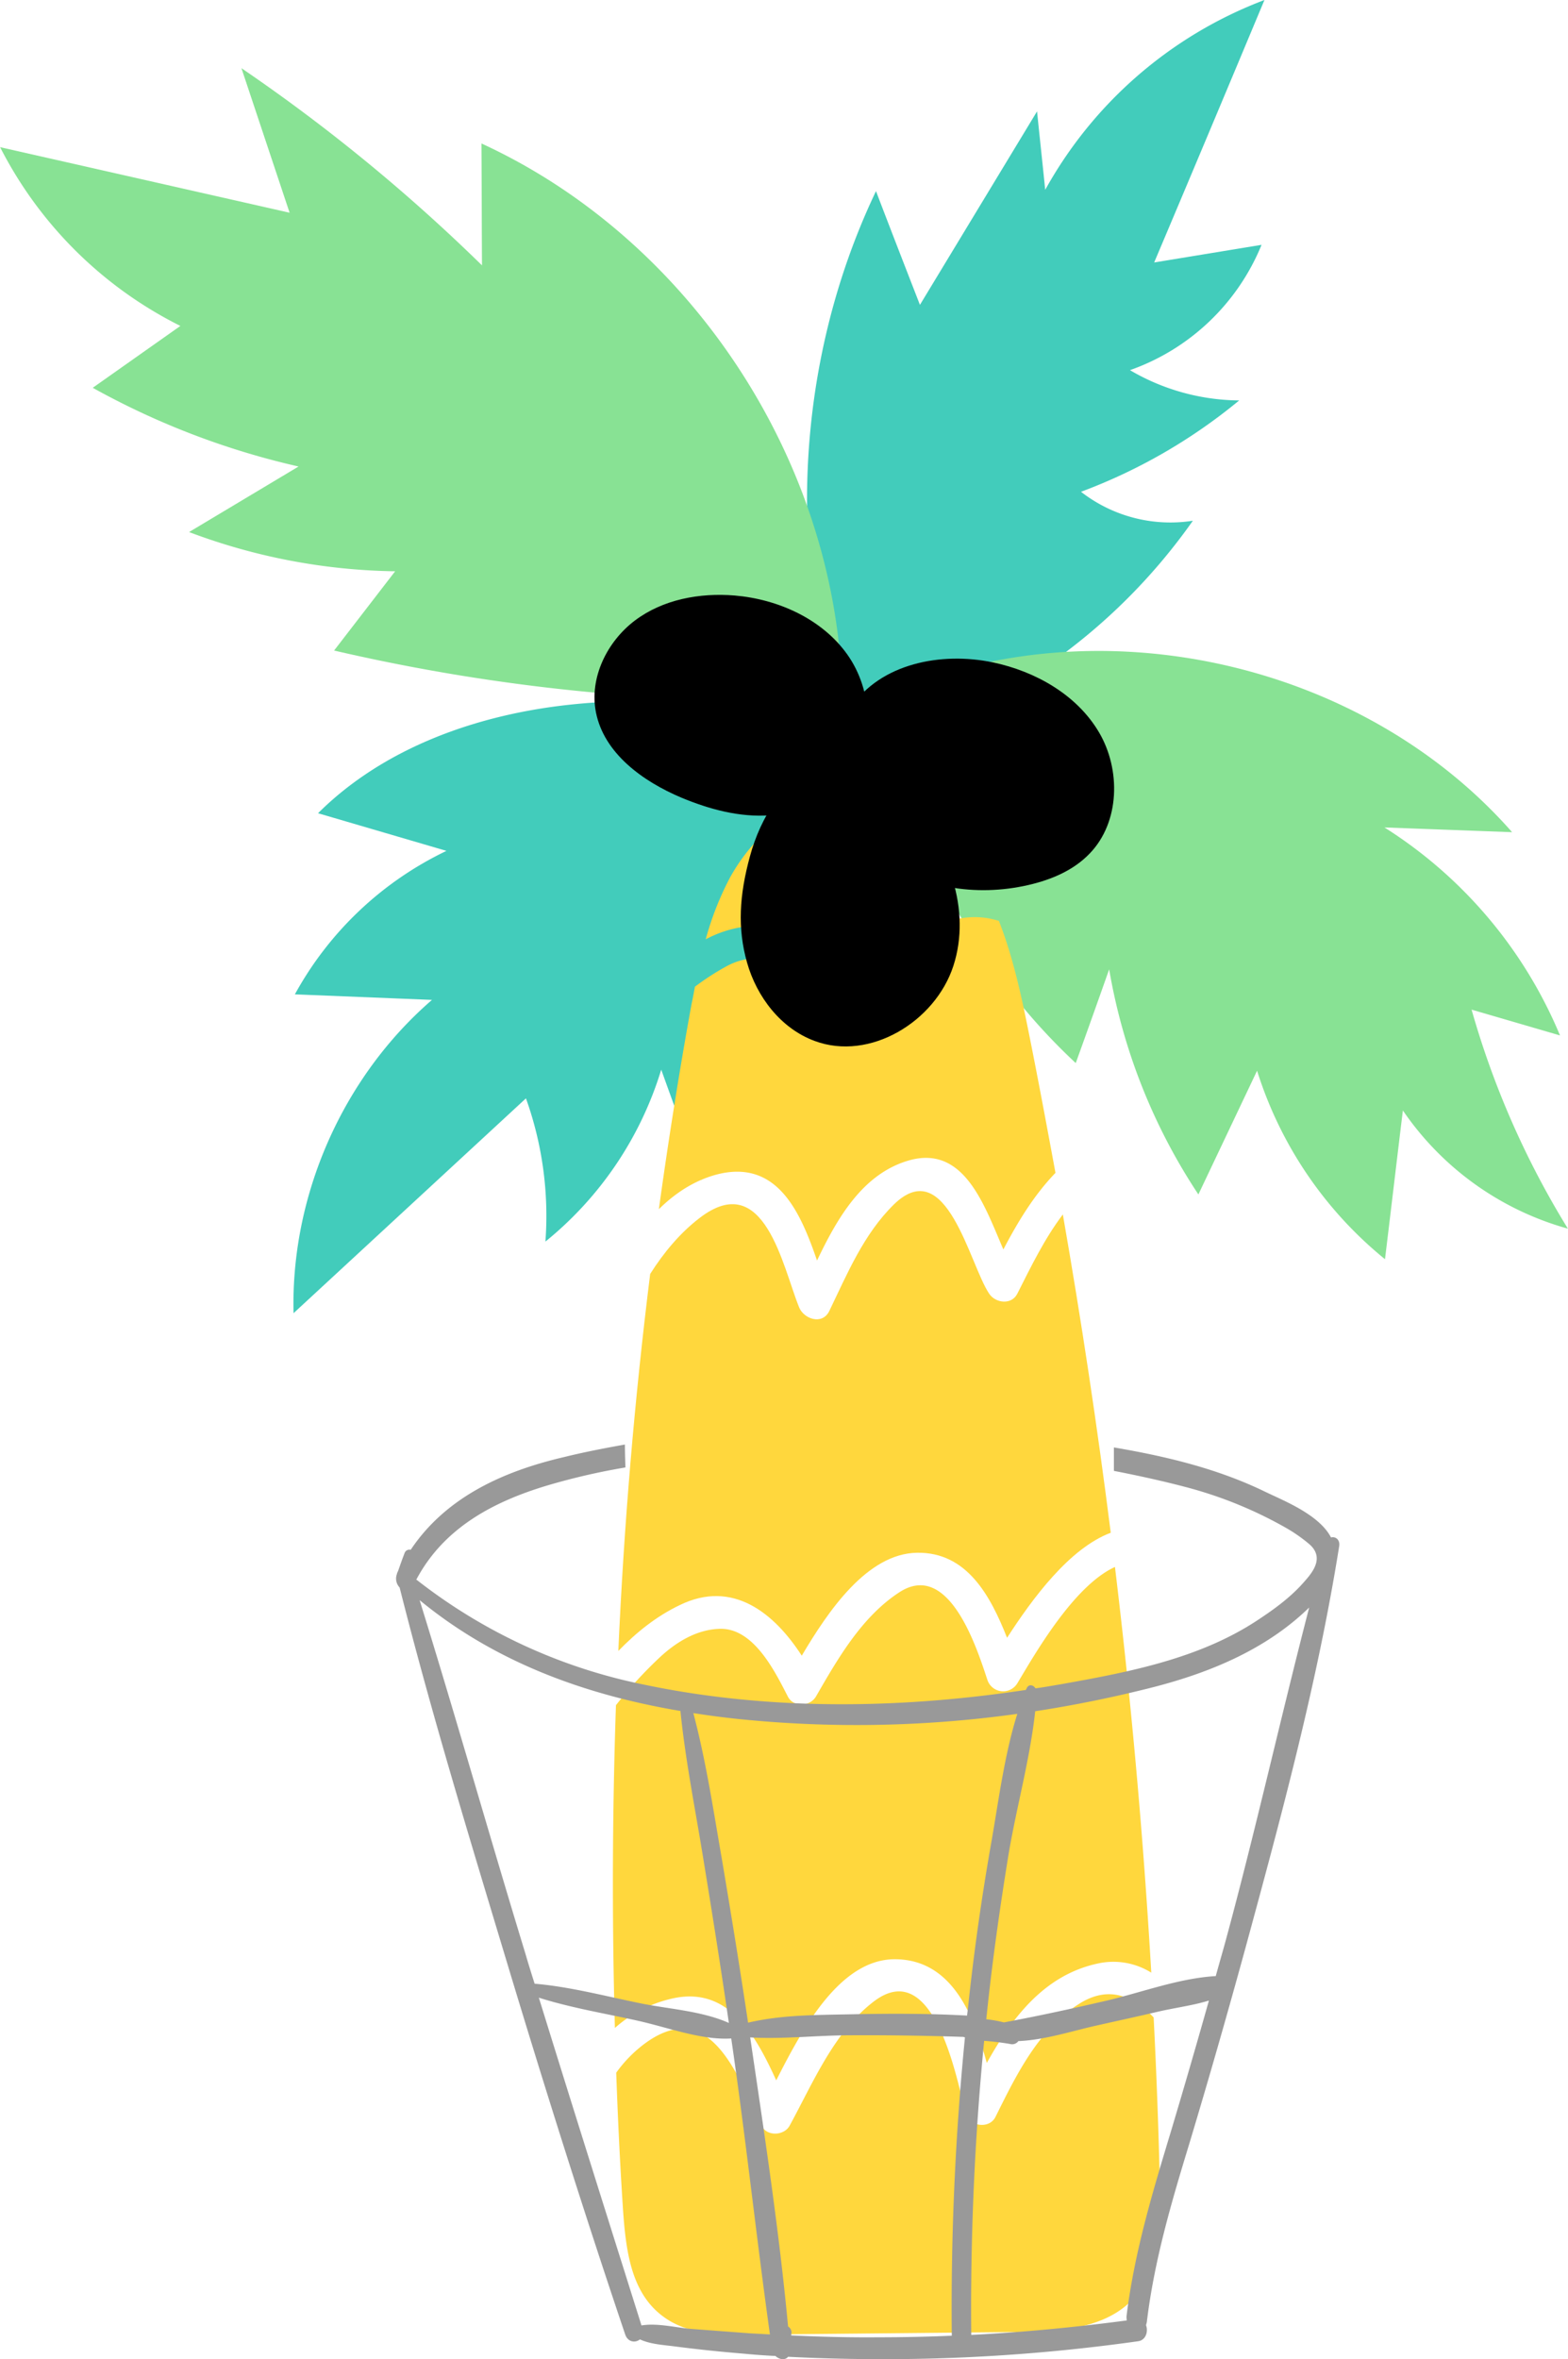 <svg xmlns="http://www.w3.org/2000/svg" width="595.7" height="896" viewBox="0 0 595.7 896.115" style=""><g><title>summer127_115008606</title><g data-name="Layer 2"><path d="M324 286.2c-26-68.5-22.7-147.5 8.8-213.6 5.5 14.4 11.1 28.8 16.7 43.2L394 42.3c1 9.9 2.1 19.9 3.1 29.8A159.9 159.9 0 0 1 480.4 0q-20.8 49.8-41.9 99.7l40.8-6.7a84.2 84.2 0 0 1-50 47.6 83.1 83.1 0 0 0 41.5 11.5 208.5 208.5 0 0 1-60.1 34.7 55.3 55.3 0 0 0 42.5 11A223.6 223.6 0 0 1 324 286.2z" fill="#42ccbb"></path><path d="M199.8 417.2a132.3 132.3 0 0 1 7.4 54.4 134.4 134.4 0 0 0 44-65.3c5 13.9 10.1 27.9 15.2 41.9A449.6 449.6 0 0 0 320 271.7c-34.8-3.9-70-7.8-104.7-3.9s-69.7 16.4-94.5 41.1l48.8 14.3a129.2 129.2 0 0 0-57.6 54.5l52.1 2.1c-33.9 29.3-53.7 74.2-52.6 119z" fill="#42ccbb"></path><path d="M595.7 466.7a112.3 112.3 0 0 1-62.7-44.9c-2.3 18.8-4.5 37.7-6.8 56.5a150.2 150.2 0 0 1-48.6-71.6l-22.3 47a222.2 222.2 0 0 1-33.9-85.5c-4.2 11.9-8.4 23.7-12.7 35.6a230.8 230.8 0 0 1-71.6-140c79.3-35.1 180.2-12.8 237.4 52.3l-48.5-1.8a171.3 171.3 0 0 1 66.7 79l-33.6-9.8a330.3 330.3 0 0 0 36.6 83.2z" fill="#88e294"></path><path d="M0 55.9a154.1 154.1 0 0 0 68.5 67.9l-33.3 23.5a295.5 295.5 0 0 0 78.2 29.9l-41.6 24.9a230.5 230.5 0 0 0 78.3 14.9l-23.2 30.1A737 737 0 0 0 320 265.7c-1.1-88.5-56.6-174.2-137.1-211.2.1 15.5.1 30.9.2 46.3a669.5 669.5 0 0 0-91.4-74.9L110 80.8z" fill="#88e294"></path><g fill="#ffd73d"><path d="M282.8 352c14.8-1.8 25.8 6.1 34.9 16.5 14.9-19 34.8-33.4 55.1-32.7l-3.2-5.2c-12-17.6-33-30.8-54-27.3-16.5 2.8-30.2 15.4-38.3 30.1a115 115 0 0 0-9.2 23.4 43.8 43.8 0 0 1 14.7-4.8z"></path><path d="M379.5 349.8c-21.1-6.7-41.9 11.2-56.2 31.8-2 3-7.1 4.7-9.8 1.3-9.3-12.1-21.6-24.7-37.8-15.7a97.5 97.5 0 0 0-11.7 7.6c-.4 2.2-.8 4.4-1.3 6.7-4.7 25.8-8.8 51.8-12.4 77.8 6.6-6.5 14.2-11.3 22.9-13.4 22.4-5.2 31 14.9 37.2 32.9 7.7-16.1 17.2-32.7 34.5-37.9 21.3-6.4 29 16.8 36.3 33.7 5.6-10.7 11.7-20.7 19.8-29.1-3.4-18.4-6.8-36.7-10.5-55-2.8-13.8-5.9-27.7-11-40.7z"></path><path d="M386.5 491.4c-2.2 4.4-8.3 3.6-10.7 0-7.5-11.2-16.2-53.4-36.2-33.9-11.5 11.3-17.7 26.3-24.6 40.6-2.7 5.3-9.6 2.9-11.4-1.5-6.3-15.5-13.2-53-37.9-33.9-7.3 5.6-13.5 13-18.7 21.2q-8.9 71.3-12.1 143.2c6.9-7.1 14.5-13.2 23.3-17.4 20.2-9.9 36 3.1 46.4 19.2 10-16.9 24.8-38.8 43.8-39.1s27.9 16.4 34.2 32.3c9.7-15 23.7-34 39.4-39.9-5.1-40.4-11.2-80.8-18.2-120.9-6.9 9.1-12 19.6-17.3 30.1z"></path><path d="M386.5 639.4a6.3 6.3 0 0 1-11.4-1.4c-4-12.1-14.6-45.4-33.4-33.2-14.3 9.3-23.4 25.2-31.7 39.6-2.3 3.9-8.6 4.2-10.7 0-4.9-9.5-13-26.2-26-25.7-8.6.3-16.2 4.9-22.4 10.6a163.1 163.1 0 0 0-16.9 18.4q-2.1 61.3-.4 122.6a49 49 0 0 1 21.9-11.2c21.4-4.8 31.6 14.1 39.4 31.1 9.9-19.5 24.2-46.2 45.3-46s29.6 20.5 34.7 39.4c9.7-17.4 22-33.5 42.3-37.8a27.2 27.2 0 0 1 20.2 3.5q-4.5-77.2-13.8-154.1c-15.8 7.2-30.6 33.4-37.1 44.2z"></path><path d="M438.3 766.3c-7.6-8-17-12.4-28.4-5.1-15.5 9.8-23.8 27-31.7 42.9-2.4 4.8-10.1 3.6-11.4-1.5-3.4-13.8-12.2-59.7-34.9-42.3-15.1 11.6-23 30.8-31.9 47.1-2.1 3.9-8.7 4.2-10.7 0-8.6-17.8-19.3-50.4-45.1-30.6a50.2 50.2 0 0 0-10.1 10.5c.6 17 1.4 33.9 2.5 50.8s3.1 33 15.6 42c9.2 6.7 21.3 6.8 32.6 6.7l101.4-1c16-.1 33.9-1.1 44.6-12.9s10.3-27 9.9-41.7c-.5-21.6-1.3-43.3-2.4-64.9z"></path></g><path d="M344.8 305.7c-8.4-8.5-20-15.4-31.8-13.4-15.1 2.6-24.1 18.3-28.1 33s-4.8 27.2-1.1 40.3 12.9 25.1 25.7 29.8c20.9 7.8 45.8-7.3 52.7-28.5s-1.7-45.3-17.4-61.2z"></path><path d="M388.7 336.6c-19.7 4-41.7.3-56.5-13.3s-20.1-37.9-8.9-54.6 34.3-21.2 53.9-17.1c16.2 3.4 31.9 12.3 40.3 26.5s8 34.2-3.5 46.1c-6.6 6.9-15.9 10.5-25.3 12.4z"></path><path d="M279.1 226.2c-13.3-1.1-27.3 1.5-37.9 9.5s-17.4 21.8-14.8 34.9c3.1 15.6 17.8 26.2 32.5 32.4 10.6 4.4 22 7.5 33.5 6.7s23-5.6 30.1-14.6c10.2-13.1 9-33-.6-46.5s-26.3-21-42.8-22.4z"></path><path d="M505.7 584c-4.6-8.8-18.1-14-25.3-17.5-18.2-8.8-37.8-13.4-57.2-16.7v8.9c9.2 1.8 18.4 3.8 27.5 6.2a158.2 158.2 0 0 1 37.8 15.4 59.2 59.2 0 0 1 8.9 6.2c6.4 5.5.5 11.6-2.4 14.9-5.1 5.7-11.4 10.2-17.5 14.2-22.4 14.7-49.6 19.7-74.7 24.2-3.1.5-6.2 1.1-9.4 1.5-.8-1.3-2.6-1.8-3.4.1-.1.2-.2.3-.2.5-48.4 7.3-98.2 7.9-145.6-2.1a206.1 206.1 0 0 1-85.9-39.7h-.2c10.6-20.1 29.9-29.8 49.3-35.7a250.1 250.1 0 0 1 30.2-7c-.1-2.9-.2-5.8-.2-8.7-7.9 1.4-15.6 2.9-23.3 4.8-22.2 5.2-44.5 14.8-58.1 35.2a1.9 1.9 0 0 0-2.3 1.2c-.9 2.3-1.7 4.6-2.5 6.9a3.6 3.6 0 0 0-.4.9c0 .2-.1.3-.1.4a4.9 4.9 0 0 0 1.1 4.9c12.1 47.9 26.5 95 40.6 141.8s29.3 95.1 45.1 141.9c1 3 3.9 3.3 5.6 1.9 4.2 1.9 9 2.1 13.5 2.7 8.5 1.1 17.1 2 25.7 2.7q6.1.6 12.3.9c1.5 1.4 3.7 1.7 4.8.3q15.8.8 31.5.9a692.4 692.4 0 0 0 101.5-6.8c3-.4 3.9-3.8 3-6.1l.3-1.1c2.8-23.4 9.4-45.7 16.2-68 7.4-24.6 14.5-49.4 21.4-74.6 13.4-49.3 27.2-100.1 35.5-152.2.4-2.5-1.5-3.8-3.1-3.3zM199.6 742.1c-13.6-44.5-26.3-89.5-40.2-134.3 29.3 24.1 64 36.2 99.1 42.1 1.9 18.9 5.7 37.6 8.7 56.2 3.4 20.8 6.7 41.6 9.7 62.3-10.6-4.7-23.4-5.3-34.3-7.6-13.1-2.7-26.4-6.2-39.5-7.3-1.2-3.8-2.4-7.6-3.5-11.4zm85.3 144.2l-22.5-1.7c-5.8-.5-12.8-2.3-18.7-1.3-13-41.3-26.1-82.8-39-124.5 12 3.8 24.6 5.9 36.9 8.6s24.7 7.6 36.2 6.9c5.5 37.6 9.5 75.2 14.7 112.4zm76.7.9c-9.3.4-18.7.6-28.1.6-11 .1-22-.2-32.9-.7a3.4 3.4 0 0 1 .1-1 2.7 2.7 0 0 0-1.3-2.4c-3.4-36.4-9-73.2-14.4-109.8 12.1.7 24.4-.7 36.5-.8 14.7-.1 29.6.1 44.5.6l.6.2a1047.5 1047.5 0 0 0-5 113.3zm5.8-121.6c-14.5-.8-28.9-.8-43.3-.5s-27.1.2-39.9 3.2c-3.1-20.8-6.5-41.6-10-62.4-3.2-18.4-6-37.1-10.8-55.2 5.6.9 11.1 1.6 16.6 2.2a441.9 441.9 0 0 0 106.5-1.9c-4.8 15.2-7 32.2-9.7 47.8q-5.7 32.1-9.1 64.4zm77.8 42.9c-7.1 23.5-14.2 46.7-17.2 71.3a8.1 8.1 0 0 0 .1 1.6c-19.7 2.6-39.4 4.5-59.1 5.5a1043.5 1043.5 0 0 1 4.9-111.7 99.3 99.3 0 0 1 9.9 1.2 2.9 2.9 0 0 0 3.1-1.1c9.9-.4 20.3-3.8 29.2-5.8s15.4-3.4 23.1-5.2 13.5-2.4 20.1-4.4q-6.9 24.5-14.1 48.6zm20.4-71.1c-1.2 4.4-2.5 8.8-3.7 13.2-14 .8-28.4 6.3-41.8 9.4s-25.8 5.8-38.7 8.2a46.8 46.8 0 0 0-6.7-1.2c.1-.6.1-1.2.2-1.8 2.1-20.3 5-40.7 8.3-61 3-17.8 8.1-35.9 10.1-54.2 15.1-2.3 30.2-5.4 45.1-9.2 20.9-5.4 42.5-14.1 59-30.2-11 42.5-20.5 85.2-31.8 126.8z" fill="#999"></path></g></g></svg>